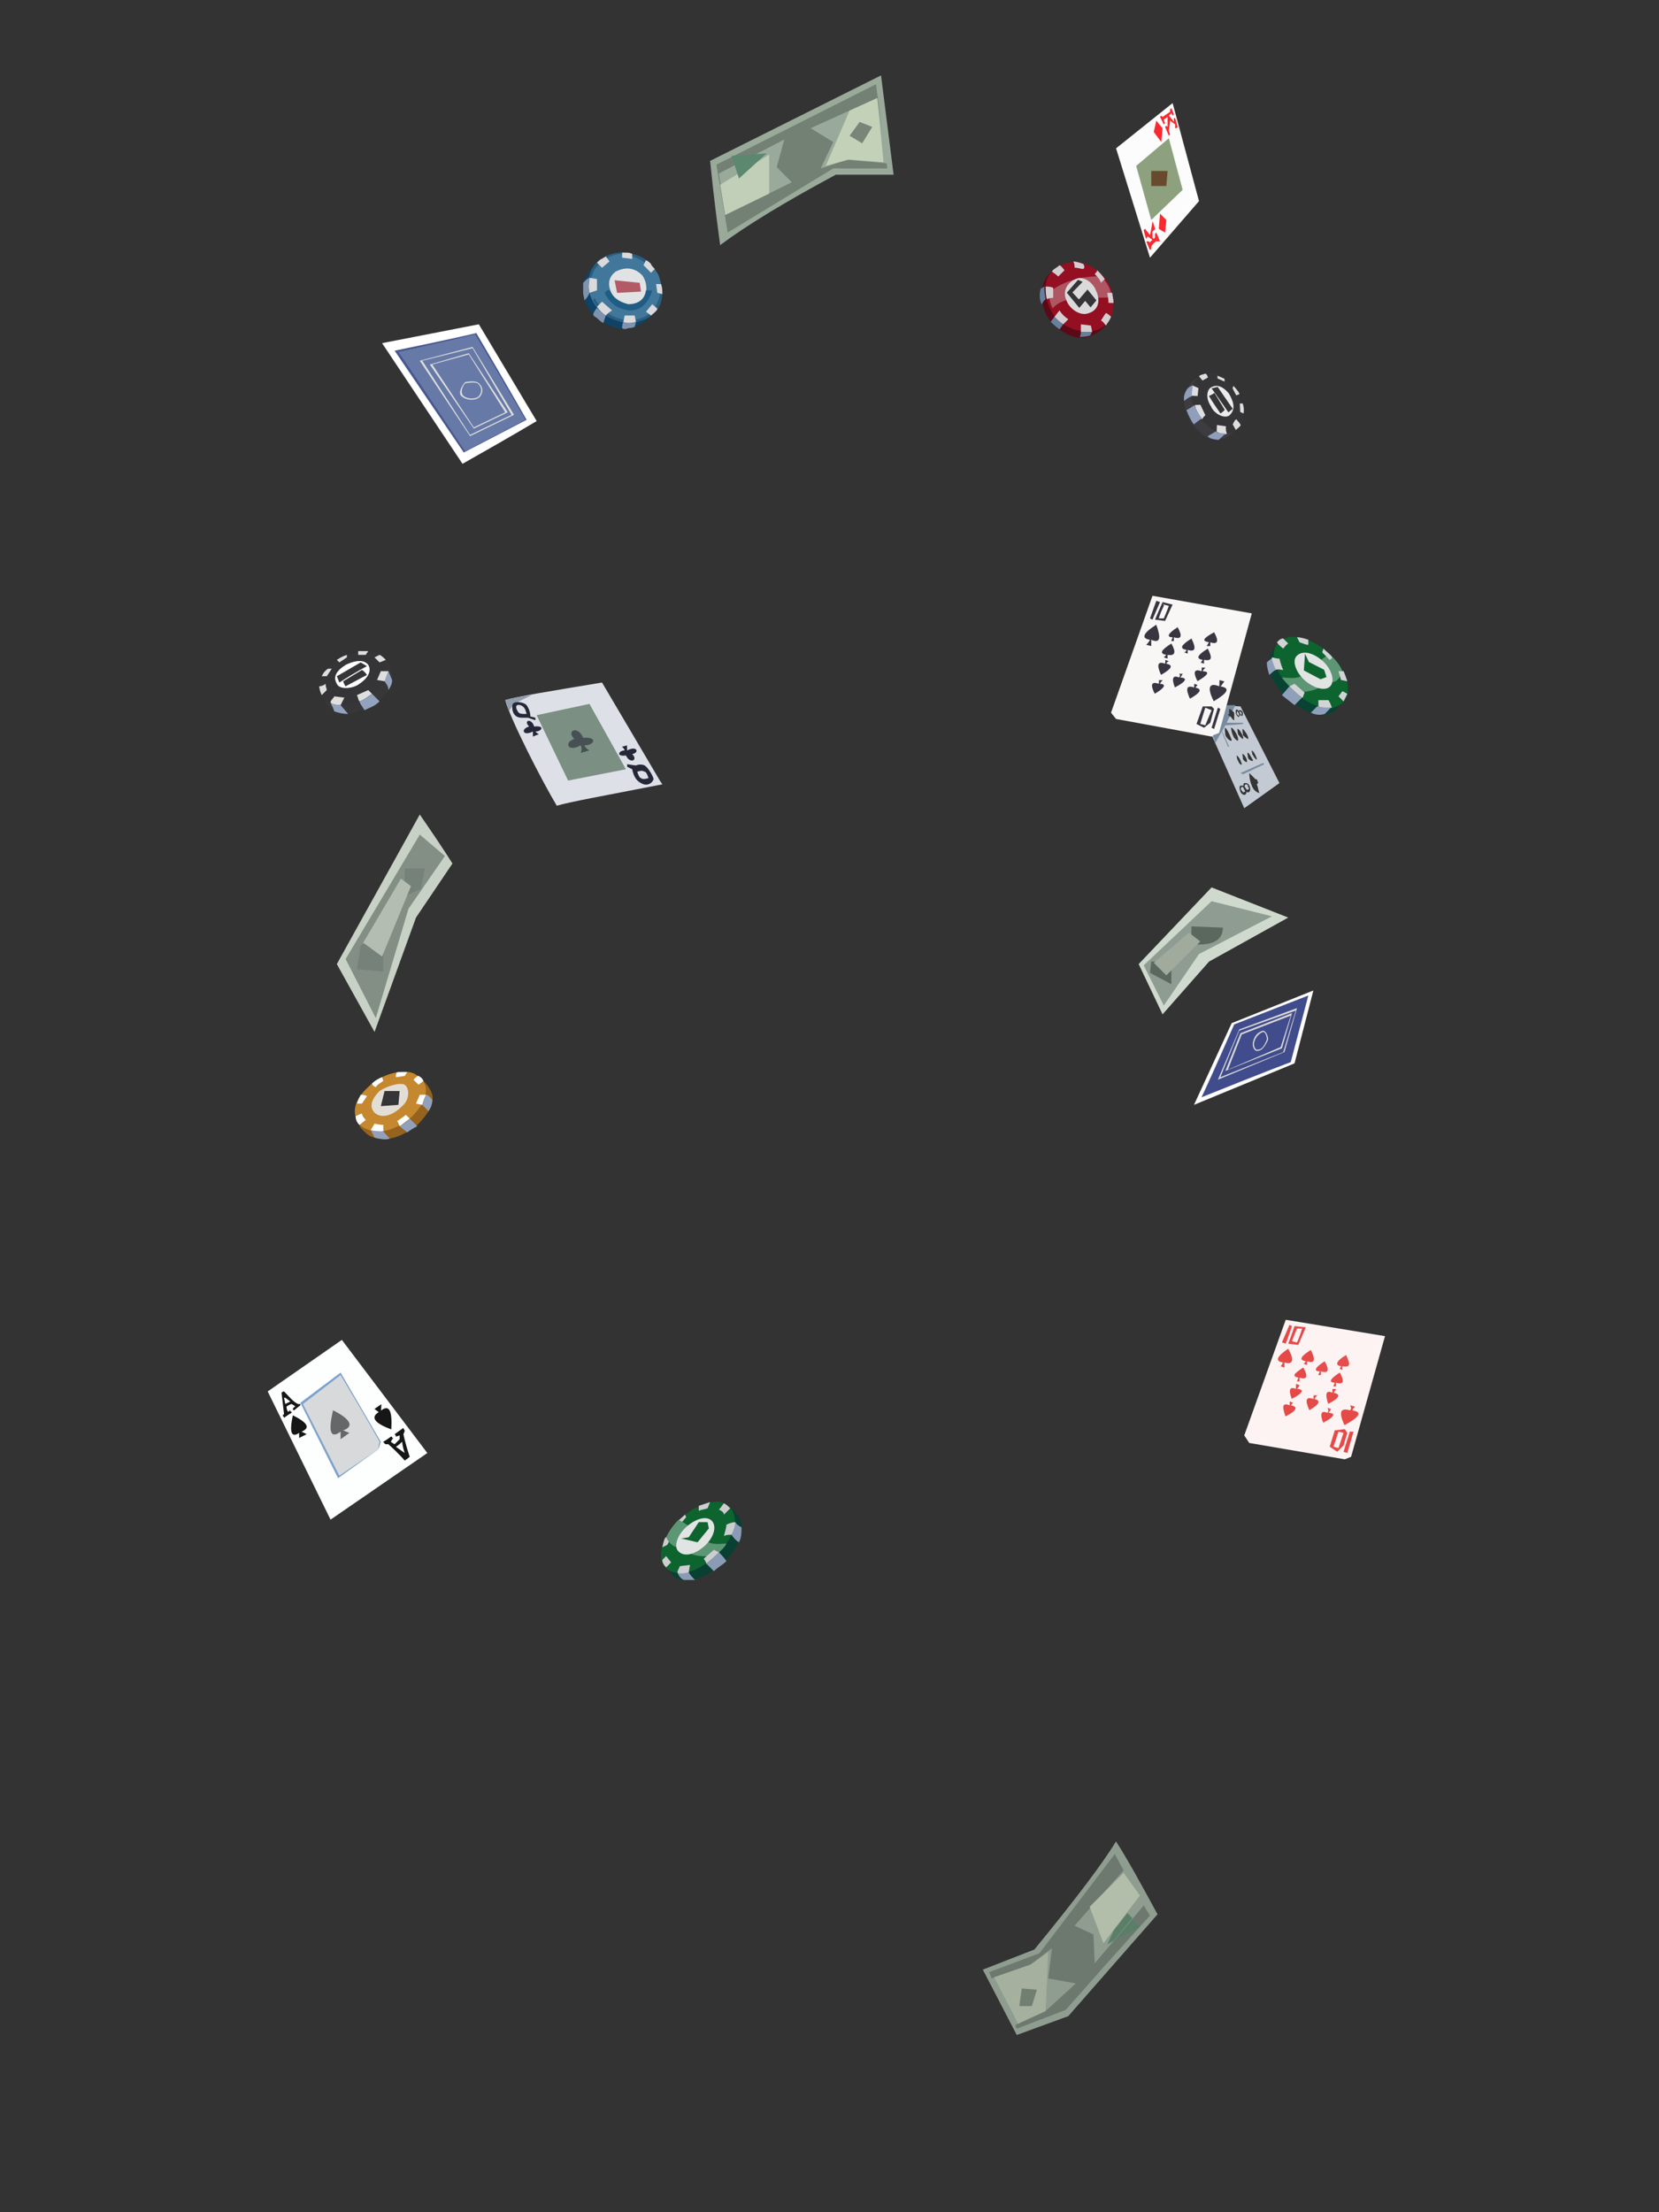 <?xml version="1.0" encoding="UTF-8"?><svg width="1320px" height="1760px" viewBox="0 0 1320 1760" version="1.1" xmlns="http://www.w3.org/2000/svg" xmlns:xlink="http://www.w3.org/1999/xlink"><rect x="0" y="0" width="1320" height="1760" fill="#333333" stroke="none"/><defs></defs><g transform=" translate(213,60)" id="id-105830"><path d=" M 675,1405 C 664,1423 642,1452 610,1491 L 569,1507 L 596,1559 L 637,1544 L 708,1463 C 695,1439 684,1419 675,1405 Z" fill="#8F9D91" id="id-105831"></path><path d=" M 574,1509 L 576,1514 L 607,1503 L 624,1490 L 621,1514 L 643,1518 L 620,1539 L 595,1551 C 595,1553 596,1554 596,1554 C 622,1544 635,1539 635,1539 C 679,1489 702,1464 702,1464 L 697,1456 L 658,1502 L 657,1479 L 642,1472 L 681,1428 L 674,1415 L 614,1494 L 574,1509 Z" fill="#6D796F" id="id-105832"></path><path d=" M 578,1513 C 591,1538 597,1550 597,1550 L 619,1540 L 621,1493 L 607,1503 L 578,1513 Z" fill="#A5B09E" id="id-105833"></path><polygon points="600 1522 612 1523 608 1536 598 1536" fill="#717E72" id="id-105834"></polygon><polygon points="665 1486 694 1448 681 1430 654 1457" fill="#B2BEAA" id="id-105835"></polygon><polygon points="684 1462 688 1466 673 1484 668 1487 673 1476" fill="#597F69" id="id-105836"></polygon><polygon points="688 1467 694 1473 675 1483" fill="#597F69" id="id-105837"></polygon><path d=" M 317,1187 L 324,1195 C 334,1201 348,1196 364,1182 C 377,1168 381,1156 374,1145 L 369,1140 L 317,1187 Z" fill="#084032" id="id-105838"></path><path d=" M 342,1183 C 362,1184 377,1174 377,1163 C 378,1151 362,1143 343,1143 C 324,1143 307,1152 307,1164 C 307,1176 324,1185 342,1183 Z" transform=" translate(342,1163) rotate(-41) translate(-342,-1163)" fill="#0D642F" id="id-105839"></path><path d=" M 372,1151 C 374,1154 377,1155 377,1155 C 377,1159 377,1163 375,1167 C 373,1166 371,1164 369,1161 C 371,1156 372,1153 372,1151 Z" fill="#8B9BB6" id="id-105840"></path><path d=" M 349,1184 C 351,1186 353,1188 355,1190 C 358,1187 362,1185 365,1182 C 363,1179 361,1177 359,1175 C 355,1179 352,1182 349,1184 Z" fill="#8B9BB6" id="id-105841"></path><path d=" M 317,1163 C 318,1163 319,1163 321,1163 L 318,1169 L 314,1171 C 315,1166 316,1163 317,1163 Z" fill="#CDCDCF" id="id-105842"></path><path d=" M 325,1152 C 325,1152 326,1153 327,1154 L 333,1147 L 332,1145 C 329,1148 326,1150 325,1152 Z" fill="#CDCDCF" id="id-105843"></path><path d=" M 343,1138 C 343,1139 343,1141 343,1142 C 345,1141 347,1141 350,1140 L 352,1135 C 349,1136 346,1137 343,1138 Z" fill="#CDCDCF" id="id-105844"></path><path d=" M 363,1136 C 362,1137 361,1139 359,1141 C 361,1142 363,1143 363,1145 C 364,1144 366,1142 368,1140 C 366,1138 365,1137 363,1136 Z" fill="#CDCDCF" id="id-105845"></path><path d=" M 326,1191 C 327,1194 329,1196 331,1197 C 335,1197 338,1197 340,1197 C 338,1195 336,1193 335,1191 C 333,1191 329,1191 326,1191 Z" fill="#8B9BB6" id="id-105846"></path><path d=" M 365,1168 C 364,1171 360,1174 356,1178 C 339,1179 332,1176 335,1170 C 327,1173 321,1171 317,1163 C 320,1157 323,1153 327,1149 C 328,1150 330,1150 343,1160 C 349,1171 361,1168 365,1168 Z" fill="#5D9674" id="id-105847"></path><path d=" M 372,1151 C 370,1151 367,1152 365,1153 C 365,1155 364,1158 363,1162 C 365,1161 367,1161 369,1161 C 371,1157 372,1154 372,1151 Z" fill="#CDCDCF" id="id-105848"></path><path d=" M 349,1184 C 349,1183 348,1182 347,1180 L 355,1173 L 359,1175 C 356,1178 353,1181 349,1184 Z" fill="#CDCDCF" id="id-105849"></path><path d=" M 326,1191 C 326,1190 327,1188 328,1186 L 336,1185 L 335,1191 C 330,1192 327,1192 326,1191 Z" fill="#CDCDCF" id="id-105850"></path><path d=" M 314,1181 C 315,1180 316,1179 317,1178 L 321,1183 L 317,1187 C 315,1185 314,1183 314,1181 Z" fill="#CDCDCF" id="id-105851"></path><path d=" M 340,1173 C 350,1173 358,1168 358,1162 C 358,1156 350,1152 340,1152 C 330,1152 322,1157 322,1162 C 322,1169 330,1173 340,1173 Z" transform=" translate(340,1162) rotate(-41) translate(-340,-1162)" fill="#E2E3E3" id="id-105839"></path><polygon points="343 1151 350 1151 351 1156 342 1167 329 1164 335 1163" fill="#0D642F" id="id-105853"></polygon><path d=" M 796,498 L 803,506 C 814,512 827,508 843,493 C 855,481 858,469 853,458 L 848,452 L 796,498 Z" transform=" translate(826,480) scale(-1,1) translate(-826,-480)" fill="#084233" id="id-105838"></path><path d=" M 830,495 C 850,495 865,486 865,475 C 865,462 849,454 830,454 C 811,454 795,464 795,475 C 795,488 811,496 830,495 Z" transform=" translate(830,475) scale(-1,1) rotate(-41) translate(-830,-475)" fill="#0D642F" id="id-105839"></path><path d=" M 798,463 C 801,465 803,467 803,467 C 803,471 802,474 801,477 C 800,476 798,474 796,473 C 798,468 798,465 798,463 Z" transform=" translate(799,470) scale(-1,1) translate(-799,-470)" fill="#90A0BB" id="id-105840"></path><path d=" M 807,495 C 809,497 811,499 813,501 C 818,497 822,494 823,493 L 817,486 C 812,491 809,494 807,495 Z" transform=" translate(815,493) scale(-1,1) translate(-815,-493)" fill="#90A0BB" id="id-105841"></path><path d=" M 830,503 C 832,505 833,506 835,508 C 838,509 842,509 846,507 L 841,502 C 837,502 834,503 830,503 Z" transform=" translate(838,505) scale(-1,1) translate(-838,-505)" fill="#90A0BB" id="id-105846"></path><path d=" M 855,479 C 853,482 849,486 844,491 C 828,490 821,487 825,481 C 812,486 809,480 807,474 C 809,469 812,465 817,461 C 819,461 824,465 833,472 C 839,482 850,479 855,479 Z" transform=" translate(831,476) scale(-1,1) translate(-831,-476)" fill="#5D9674" id="id-105847"></path><path d=" M 854,474 C 855,474 856,474 858,474 L 856,481 L 851,482 C 852,479 853,476 854,474 Z" transform=" translate(855,478) scale(-1,1) translate(-855,-478)" fill="#D3D3D5" id="id-105842"></path><path d=" M 839,463 C 839,464 840,464 841,465 L 847,459 L 846,456 C 843,459 840,461 839,463 Z" transform=" translate(843,461) scale(-1,1) translate(-843,-461)" fill="#D3D3D5" id="id-105843"></path><path d=" M 820,449 C 820,451 820,452 820,453 C 822,453 824,452 827,451 L 829,447 C 826,447 823,448 820,449 Z" transform=" translate(824,450) scale(-1,1) translate(-824,-450)" fill="#D3D3D5" id="id-105844"></path><path d=" M 808,448 C 807,449 806,450 804,452 C 806,453 807,455 808,456 C 809,455 811,454 813,451 C 811,449 810,448 808,448 Z" transform=" translate(808,452) scale(-1,1) translate(-808,-452)" fill="#D3D3D5" id="id-105845"></path><path d=" M 832,484 C 842,484 850,479 850,474 C 850,467 842,463 832,463 C 823,463 814,468 814,474 C 814,480 823,484 832,484 Z" transform=" translate(832,474) scale(-1,1) rotate(-41) translate(-832,-474)" fill="#E2E3E3" id="id-105839"></path><polygon points="837 463 843 462 844 467 835 479 822 476 829 474" transform=" translate(833,470) scale(-1,-1) rotate(-99) translate(-833,-470)" fill="#0D642F" id="id-105853"></polygon><path d=" M 809,463 C 808,463 806,464 803,464 C 802,468 801,471 800,473 C 802,473 804,472 806,473 C 808,468 809,465 809,463 Z" transform=" translate(804,468) scale(-1,1) translate(-804,-468)" fill="#D3D3D5" id="id-105848"></path><path d=" M 815,495 C 814,495 814,493 813,491 L 821,484 L 825,486 C 821,490 818,493 815,495 Z" transform=" translate(819,490) scale(-1,1) translate(-819,-490)" fill="#D3D3D5" id="id-105849"></path><path d=" M 835,503 C 836,502 836,500 838,497 L 846,497 L 846,502 C 843,503 839,503 835,503 Z" transform=" translate(841,500) scale(-1,1) translate(-841,-500)" fill="#D3D3D5" id="id-105850"></path><path d=" M 851,492 C 853,491 854,490 855,490 L 858,494 L 854,498 C 853,496 852,494 851,492 Z" transform=" translate(855,494) scale(-1,1) translate(-855,-494)" fill="#D3D3D5" id="id-105851"></path><polygon points="0 1047 59 1006 127 1096 50 1149" fill="#FDFEFE" id="id-105870"></polygon><path d=" M 58,1032 L 90,1087 C 89,1091 88,1093 88,1093 L 56,1116 L 26,1056 L 58,1032 Z" fill="#7BA2CD" id="id-105871"></path><path d=" M 28,1057 L 58,1034 C 79,1069 89,1087 89,1087 C 88,1091 88,1093 88,1093 L 57,1114" fill="#D8D9DA" id="id-105872"></path><path d=" M 20,1066 C 17,1080 19,1084 25,1080 L 25,1084 L 31,1081 L 27,1079 C 34,1076 32,1072 20,1066 Z" fill="#151615" id="id-105873"></path><path d=" M 52,1062 C 48,1079 50,1085 58,1079 L 58,1085 L 65,1080 L 60,1078 C 69,1075 66,1069 52,1062 Z" fill="#151615" opacity="0.582" id="id-105873"></path><path d=" M 87,1058 C 84,1073 86,1078 93,1074 L 92,1079 L 98,1076 L 95,1073 C 102,1070 100,1065 87,1058 Z" transform=" translate(92,1068) rotate(172) translate(-92,-1068)" fill="#151615" id="id-105873"></path><path d=" M 13,1047 C 17,1051 20,1055 24,1057 C 24,1057 25,1057 26,1057 L 26,1057 L 26,1058 L 21,1062 C 21,1062 21,1062 21,1062 L 21,1062 C 21,1062 20,1062 20,1061 C 20,1061 20,1060 22,1059 C 22,1059 21,1058 19,1057 C 19,1057 18,1057 15,1059 C 15,1059 15,1059 15,1059 L 15,1059 C 15,1060 15,1061 16,1063 C 16,1063 16,1063 16,1063 L 17,1063 C 17,1063 17,1062 18,1062 C 18,1062 18,1062 18,1063 L 18,1063 C 19,1063 19,1063 19,1064 C 19,1064 17,1065 13,1068 C 13,1068 13,1068 13,1068 L 13,1068 C 13,1067 12,1067 12,1066 C 12,1066 12,1066 13,1065 L 13,1065 L 11,1048 C 12,1047 13,1047 13,1047 Z M 14,1052 L 13,1052 L 14,1057 L 18,1055 L 14,1052 Z" fill="#151615" id="id-105876"></path><path d=" M 108,1076 C 108,1076 108,1077 109,1078 C 109,1078 109,1079 108,1081 C 108,1081 109,1087 113,1099 C 113,1099 112,1100 109,1102 C 109,1102 105,1097 96,1089 C 96,1089 95,1089 94,1089 C 94,1089 93,1089 92,1087 C 92,1087 94,1086 98,1083 C 98,1083 98,1083 98,1083 L 99,1083 C 99,1083 99,1084 99,1084 L 100,1084 C 100,1084 99,1085 98,1087 C 98,1087 99,1088 101,1089 C 101,1089 102,1088 105,1085 C 105,1085 105,1084 105,1082 L 105,1082 L 102,1083 L 102,1083 L 102,1083 C 102,1083 102,1082 101,1081 L 101,1081 Z M 107,1087 C 104,1090 102,1091 102,1091 L 109,1096 C 107,1090 107,1087 107,1087 Z" fill="#151615" id="id-105877"></path><path d=" M 73,836 C 74,837 76,840 80,843 C 90,849 104,847 119,835 C 130,824 132,817 131,811 C 130,808 128,804 124,800 C 103,811 86,823 73,836 Z" fill="#95631D" id="id-105878"></path><path d=" M 73,835 C 84,843 97,842 113,830 C 124,820 133,804 118,795 C 111,790 93,793 82,803 C 69,814 66,825 73,835 Z" fill="#C5882F" id="id-105879"></path><path d=" M 86,826 C 82,823 80,817 89,808 C 95,804 105,801 109,803 C 113,806 113,815 107,820 C 98,829 90,829 86,826 Z" fill="#E3DED5" id="id-105880"></path><polygon points="93 808 90 820 104 819 105 808" fill="#353436" id="id-105881"></polygon><path d=" M 85,834 C 90,835 92,835 92,835 C 92,837 92,838 92,840 C 87,841 84,840 82,839 L 85,834 Z" fill="#FEFEFE" id="id-105882"></path><path d=" M 105,836 C 104,834 104,833 103,832 L 110,827 L 113,830 C 110,832 108,834 105,836 Z" fill="#FEFEFE" id="id-105883"></path><path d=" M 126,811 C 125,811 124,811 121,811 L 118,818 L 123,819 C 124,815 125,813 126,811 Z" fill="#FEFEFE" id="id-105884"></path><path d=" M 120,796 C 119,796 118,797 116,799 L 120,803 L 124,800 C 123,798 122,797 120,796 Z" fill="#FEFEFE" id="id-105885"></path><path d=" M 103,793 C 102,794 102,795 102,797 L 109,796 L 111,793 C 107,793 104,793 103,793 Z" fill="#FEFEFE" id="id-105886"></path><path d=" M 83,802 C 83,803 84,804 86,805 C 87,803 89,802 92,800 L 91,797 C 88,798 85,800 83,802 Z" fill="#FEFEFE" id="id-105887"></path><path d=" M 74,811 C 75,811 77,811 79,812 L 75,818 L 71,818 C 72,815 73,813 74,811 Z" fill="#FEFEFE" id="id-105888"></path><path d=" M 70,828 C 72,827 74,826 75,826 C 75,827 76,829 78,831 L 73,835 C 71,833 70,831 70,828 Z" fill="#FEFEFE" id="id-105889"></path><path d=" M 82,839 C 84,843 85,845 85,845 C 89,846 93,847 97,846 C 96,844 94,843 92,840 C 89,840 85,840 82,839 Z" fill="#91A1BC" id="id-105890"></path><path d=" M 105,836 C 107,838 109,839 111,841 C 112,840 115,838 119,836 L 113,830 C 111,832 108,834 105,836 Z" fill="#91A1BC" id="id-105891"></path><path d=" M 126,811 C 128,811 130,814 131,815 C 131,818 130,821 128,824 L 123,819 C 124,816 125,813 126,811 Z" fill="#91A1BC" id="id-105892"></path><path d=" M 121,588 C 139,614 147,627 147,627 L 118,670 L 85,761 L 55,707 L 121,588 Z" fill="#C8D1C5" id="id-105893"></path><polygon points="62 703 86 750 112 663 141 621 121 604" fill="#838E85" id="id-105894"></polygon><polygon points="74 692 92 683 92 713 71 711" fill="#758279" id="id-105895"></polygon><polygon points="109 631 109 653 122 647 125 631" fill="#758279" id="id-105896"></polygon><polygon points="106 639 76 690 91 701 114 645" fill="#B4BDB1" id="id-105897"></polygon><path d=" M 43,493 C 46,498 48,502 49,503 C 52,505 62,513 84,501 C 100,490 103,478 94,465 L 43,493 Z" fill="#373739" id="id-105898"></path><path d=" M 43,494 C 38,485 42,475 55,465 C 69,456 87,457 92,463 C 99,471 95,485 81,494 C 64,503 51,503 43,494 Z" fill="#353436" id="id-105899"></path><path d=" M 50,499 C 50,497 52,496 53,494 L 61,495 L 58,501 C 54,501 51,500 50,499 Z" fill="#DFDFDF" id="id-105900"></path><path d=" M 46,484 C 46,486 47,488 47,489 C 45,491 44,492 43,493 C 42,491 41,488 41,486 C 43,486 45,485 46,484 Z" fill="#DFDFDF" id="id-105901"></path><path d=" M 43,478 C 44,478 45,478 47,478 L 51,472 L 48,472 C 45,474 44,476 43,478 Z" fill="#DFDFDF" id="id-105902"></path><path d=" M 55,465 L 57,467 L 63,463 C 63,462 63,461 63,461 C 60,462 58,463 55,465 Z" fill="#DFDFDF" id="id-105903"></path><path d=" M 72,458 C 72,459 72,460 72,461 L 78,461 L 80,458 C 77,458 74,458 72,458 Z" fill="#DFDFDF" id="id-105904"></path><path d=" M 89,461 C 89,461 87,462 85,463 L 89,467 L 94,465 C 92,463 91,462 89,461 Z" fill="#DFDFDF" id="id-105905"></path><path d=" M 96,474 C 95,474 93,474 90,474 L 87,481 L 93,482 C 95,479 96,476 96,474 Z" fill="#DFDFDF" id="id-105906"></path><path d=" M 73,498 C 72,497 72,495 71,493 L 80,489 L 83,492 C 79,495 76,497 73,498 Z" fill="#DFDFDF" id="id-105907"></path><path d=" M 62,469 C 54,474 52,479 55,484 C 57,489 68,488 73,484 C 82,478 82,472 80,469 C 75,462 62,469 62,469 Z" fill="#FFFFFF" id="id-105908"></path><path d=" M 55,478 L 57,483 C 71,474 79,470 79,470 L 74,467 L 55,478 Z" fill="#353436" id="id-105909"></path><path d=" M 62,486 C 73,480 79,477 79,477 C 77,474 75,473 75,473 L 60,482 C 61,485 62,486 62,486 Z" fill="#353436" id="id-105910"></path><path d=" M 73,498 C 74,501 76,503 77,505 C 81,503 85,502 89,498 C 88,497 85,494 83,492 C 81,494 78,496 73,498 Z" fill="#93A3BE" id="id-105911"></path><path d=" M 93,482 C 95,485 96,486 96,489 C 98,486 99,484 99,481 L 96,474 C 95,476 94,479 93,482 Z" fill="#93A3BE" id="id-105912"></path><path d=" M 50,499 C 51,501 52,503 53,506 C 56,507 60,508 64,508 L 58,501 C 54,501 51,500 50,499 Z" fill="#93A3BE" id="id-105913"></path><path d=" M 230,581 C 240,578 268,573 314,564 L 312,561 L 266,483 C 224,490 199,494 189,497 C 193,512 218,561 230,581 Z" fill="#DEE0E8" id="id-105914"></path><path d=" M 624,156 C 620,159 617,164 616,170 C 615,181 618,191 626,199 C 641,212 654,212 667,199 C 651,178 637,164 624,156 Z" fill="#5B0917" id="id-105915"></path><path d=" M 727,273 C 729,278 731,282 733,283 C 735,285 744,293 763,281 C 777,270 779,258 771,246 L 727,273 Z" transform=" translate(751,266) scale(-1,1) rotate(-24) translate(-751,-266)" fill="#3C3C41" id="id-105898"></path><path d=" M 734,275 C 730,267 733,257 745,247 C 757,238 772,239 777,245 C 783,254 780,266 767,276 C 752,284 741,284 734,275 Z" transform=" translate(756,261) scale(-1,1) rotate(-24) translate(-756,-261)" fill="#353436" id="id-105899"></path><path d=" M 754,283 C 755,282 756,281 757,278 L 764,280 L 762,285 C 758,285 755,285 754,283 Z" transform=" translate(759,282) scale(-1,1) rotate(-24) translate(-759,-282)" fill="#DFDEDF" id="id-105900"></path><path d=" M 773,274 C 774,275 774,277 774,279 L 770,282 C 769,280 768,278 768,277 C 770,275 772,275 773,274 Z" transform=" translate(771,278) scale(-1,1) rotate(-24) translate(-771,-278)" fill="#DFDEDF" id="id-105901"></path><path d=" M 772,268 C 772,268 773,268 775,268 L 778,262 L 776,261 C 774,263 773,265 772,268 Z" transform=" translate(775,265) scale(-1,1) rotate(-24) translate(-775,-265)" fill="#DFDEDF" id="id-105902"></path><path d=" M 766,252 L 768,254 L 773,250 C 773,249 773,249 773,248 C 771,249 768,250 766,252 Z" transform=" translate(770,251) scale(-1,1) rotate(-24) translate(-770,-251)" fill="#DFDEDF" id="id-105903"></path><path d=" M 755,240 C 755,240 754,241 754,242 L 760,242 L 761,240 C 759,240 756,240 755,240 Z" transform=" translate(758,241) scale(-1,1) rotate(-24) translate(-758,-241)" fill="#DFDEDF" id="id-105904"></path><path d=" M 745,237 C 744,237 743,238 742,239 L 745,243 L 749,241 C 748,239 746,238 745,237 Z" transform=" translate(745,240) scale(-1,1) rotate(-24) translate(-745,-240)" fill="#DFDEDF" id="id-105905"></path><path d=" M 742,248 C 741,248 740,248 737,248 L 735,254 L 740,256 C 741,253 742,250 742,248 Z" transform=" translate(738,252) scale(-1,1) rotate(-24) translate(-738,-252)" fill="#DFDEDF" id="id-105906"></path><path d=" M 736,272 C 736,271 736,270 735,268 L 742,262 L 746,264 C 743,268 739,271 736,272 Z" transform=" translate(741,267) scale(-1,1) rotate(-24) translate(-741,-267)" fill="#DFDEDF" id="id-105907"></path><path d=" M 754,251 C 747,256 744,261 747,267 C 750,271 759,270 763,266 C 771,261 771,254 769,252 C 764,245 754,251 754,251 Z" transform=" translate(758,259) scale(-1,1) rotate(-24) translate(-758,-259)" fill="#EBEBEB" id="id-105908"></path><path d=" M 748,261 L 750,265 C 763,257 770,253 770,253 L 766,250 L 748,261 Z" transform=" translate(759,258) scale(-1,1) rotate(-24) translate(-759,-258)" fill="#353436" id="id-105909"></path><path d=" M 749,267 C 759,261 763,258 763,258 C 761,256 760,254 760,254 L 747,263 C 748,266 749,267 749,267 Z" transform=" translate(755,261) scale(-1,1) rotate(-24) translate(-755,-261)" fill="#353436" id="id-105910"></path><path d=" M 730,270 C 732,273 733,275 734,277 C 736,276 740,273 744,269 C 743,268 741,265 740,263 C 737,265 734,268 730,270 Z" transform=" translate(737,270) scale(-1,1) rotate(-24) translate(-737,-270)" fill="#8F9FBB" id="id-105911"></path><path d=" M 730,254 C 732,256 733,258 734,260 C 736,257 736,255 736,253 C 736,250 735,248 733,246 C 732,247 732,250 730,254 Z" transform=" translate(733,253) scale(-1,1) rotate(-24) translate(-733,-253)" fill="#8F9FBB" id="id-105912"></path><path d=" M 749,282 C 750,285 751,287 752,289 C 755,290 758,291 761,290 C 760,288 758,286 757,284 C 754,284 751,283 749,282 Z" transform=" translate(755,286) scale(-1,1) rotate(-24) translate(-755,-286)" fill="#8F9FBB" id="id-105913"></path><path d=" M 665,193 C 653,205 633,204 622,194 C 612,184 617,168 628,158 C 645,145 661,152 662,153 C 668,156 687,171 665,193 Z" transform=" translate(646,176) scale(-1,1) rotate(-24) translate(-646,-176)" fill="#930F21" id="id-105932"></path><path d=" M 661,193 C 665,190 667,186 669,183 C 663,171 652,161 636,154 C 629,157 624,161 622,166 C 636,174 656,178 661,193 Z" transform=" translate(646,174) scale(-1,1) rotate(-24) translate(-646,-174)" fill="#AE5662" id="id-105933"></path><path d=" M 658,184 C 653,189 643,191 638,186 C 631,180 634,172 640,167 C 645,162 653,161 657,164 C 663,169 665,178 658,184 Z" transform=" translate(648,176) scale(-1,1) rotate(-24) translate(-648,-176)" fill="#DBDADB" id="id-105932"></path><polygon points="656 165 660 178 646 185 644 178 638 181 636 174 646 169 649 179 656 176 652 165" transform=" translate(648,175) scale(-1,1) rotate(-24) translate(-648,-175)" fill="#353436" id="id-105935"></polygon><path d=" M 619,168 C 619,168 620,170 621,171 C 620,176 618,180 615,182 C 615,180 615,179 614,177 C 616,174 618,171 619,168 Z" transform=" translate(617,175) scale(-1,1) rotate(-24) translate(-617,-175)" fill="#64809E" id="id-105936"></path><polygon points="256 500 285 552 239 561 214 509" fill="#7B8F82" id="id-105937"></polygon><path d=" M 189,497 C 195,495 202,494 210,493 C 198,499 195,500 192,506 C 191,502 190,499 189,497 Z" fill="#929EAE" id="id-105938"></path><path d=" M 211,526 L 216,524 C 215,524 214,523 213,522 C 218,522 221,517 212,518 C 210,511 203,513 208,518 C 201,520 203,526 211,522 C 211,523 211,524 211,526 Z" fill="#262837" id="id-105939"></path><path d=" M 249,539 L 256,537 C 254,536 253,535 252,533 C 260,533 263,526 251,527 C 247,517 237,521 244,528 C 236,530 238,539 249,533 C 250,535 250,537 249,539 Z" fill="#262837" opacity="0.600" id="id-105939"></path><path d=" M 288,545 L 292,544 C 291,543 290,542 290,541 C 295,541 297,536 289,537 C 286,530 279,533 284,538 C 278,539 280,545 288,541 C 288,542 288,543 288,545 Z" transform=" translate(287,539) rotate(-181) translate(-287,-539)" fill="#262837" id="id-105939"></path><path d=" M 91,213 L 155,309 C 194,287 214,275 214,275 L 168,198 L 91,213 Z" fill="#FFFFFF" id="id-105942"></path><path d=" M 101,219 C 145,210 166,205 166,205 C 193,251 206,274 206,274 L 156,300" fill="#475791" id="id-105943"></path><path d=" M 104,220 C 145,211 165,206 165,206 C 192,251 205,274 205,274 L 157,299 C 122,246 104,220 104,220 Z" fill="#6779A7" id="id-105944"></path><path d=" M 161,286 L 194,270 L 163,217 L 123,227 L 161,286 Z M 163,216 L 196,270 L 161,287 L 121,227 L 163,216 Z" fill="#DDDDDD" id="id-105945" fill-rule="nonzero"></path><path d=" M 129,230 L 160,221 L 191,268 L 164,281 L 129,230 Z M 164,280 L 189,268 L 160,222 L 131,230 L 164,280 Z" fill="#DDDDDD" id="id-105946" fill-rule="nonzero"></path><path d=" M 157,244 L 157,244 L 157,244 C 163,243 167,243 169,246 C 172,249 171,255 167,257 C 163,259 157,258 154,255 C 152,253 153,249 157,244 Z M 155,254 C 157,257 163,258 167,256 C 170,254 171,249 168,246 C 167,244 163,244 157,245 C 154,249 154,252 155,254 Z" fill="#DDDDDD" id="id-105947" fill-rule="nonzero"></path><path d=" M 263,148 C 257,153 253,159 251,165 C 251,174 250,181 261,192 C 277,205 292,205 306,190 L 263,148 Z" fill="#0E4367" id="id-105948"></path><path d=" M 280,141 C 266,143 252,153 256,173 C 260,187 271,195 287,197 C 302,196 321,187 311,159 C 306,149 293,140 280,141 Z" fill="#41779B" id="id-105949"></path><path d=" M 277,156 C 270,161 270,169 276,177 C 283,183 291,185 297,180 C 302,176 303,166 298,159 C 292,153 285,152 277,156 Z" fill="#E1E2E4" id="id-105950"></path><path d=" M 259,179 C 259,178 260,178 260,177 C 264,184 271,192 282,194 C 314,199 313,166 313,166 C 318,192 294,199 282,196 C 271,194 264,189 259,179 Z" fill="#2A5D7F" id="id-105951"></path><path d=" M 262,184 L 266,180 L 274,187 C 272,188 270,190 269,191 C 267,190 264,187 262,184 Z" fill="#DAD9DB" id="id-105952"></path><path d=" M 284,191 L 292,191 L 293,196 C 290,197 289,197 287,197 C 286,197 284,197 283,196 L 284,191 Z" fill="#DAD9DB" id="id-105953"></path><path d=" M 310,186 C 310,185 308,184 306,182 L 301,188 L 305,191 C 307,189 309,188 310,186 Z" fill="#DAD9DB" id="id-105954"></path><path d=" M 313,166 C 312,166 311,166 309,166 L 310,173 L 314,174 C 314,171 314,169 313,166 Z" fill="#DAD9DB" id="id-105955"></path><path d=" M 256,170 C 257,147 274,143 280,142 C 288,142 297,146 308,154 C 302,145 293,141 280,141 C 272,141 252,148 256,170 Z" fill="#2A5D7F" id="id-105956"></path><path d=" M 301,147 L 299,151 L 305,157 L 308,154 C 306,152 305,151 305,150 C 304,149 303,148 301,147 Z" fill="#DAD9DB" id="id-105957"></path><path d=" M 282,145 L 290,146 L 290,142 C 288,141 287,141 286,141 C 285,141 283,141 282,141 L 282,145 Z" fill="#DAD9DB" id="id-105958"></path><path d=" M 262,149 L 266,153 L 272,148 L 269,144 C 268,145 267,145 266,146 C 265,146 264,147 262,149 Z" fill="#DAD9DB" id="id-105959"></path><polygon points="276 163 278 173 297 172 296 165" fill="#B25A66" id="id-105960"></polygon><path d=" M 256,161 L 262,162 L 262,171 L 256,173 C 256,171 255,169 255,168 C 255,166 256,164 256,161 Z" fill="#DAD9DB" id="id-105961"></path><path d=" M 272,171 C 271,170 270,171 268,173 C 272,181 278,186 288,187 C 297,187 303,181 306,171 L 301,171 C 300,178 295,182 287,182 C 283,181 276,179 272,171 Z" fill="#205D85" id="id-105962"></path><path d=" M 352,68 C 355,98 358,120 360,135 C 380,120 411,101 452,79 L 498,79 L 488,0 L 352,68 Z" fill="#99AA9B" id="id-105963"></path><polygon points="366 125 450 74 493 74 484 7 357 71" fill="#738175" id="id-105964"></polygon><polygon points="359 78 411 51 405 73 417 85 364 111" fill="#99AA9B" id="id-105965"></polygon><polygon points="360 87 399 63 399 94 364 111" fill="#C1CFB8" id="id-105966"></polygon><polygon points="397 62 375 82 369 64" fill="#5D8870" id="id-105967"></polygon><polygon points="432 42 485 18 493 70 461 67 440 74 450 53" fill="#99AA9B" id="id-105968"></polygon><polygon points="444 72 463 28 485 18 490 69 462 67" fill="#C3D1B9" id="id-105969"></polygon><polygon points="471 37 481 41 473 54 463 48" fill="#788578" id="id-105970"></polygon><polygon points="810 990 777 1082 781 1088 857 1101 862 1099 889 1003" fill="#FDF3F3" id="id-105971"></polygon><path d=" M 806,1027 L 809,1028 C 809,1026 809,1025 809,1024 C 816,1026 817,1022 812,1013 C 803,1019 801,1023 808,1024 C 807,1025 807,1026 806,1027 Z" fill="#E64A48" id="id-105972"></path><path d=" M 824,1025 L 827,1026 C 827,1025 827,1024 827,1023 C 833,1025 834,1022 830,1014 C 822,1019 820,1022 826,1023 C 825,1024 825,1025 824,1025 Z" fill="#E64A48" id="id-105972"></path><path d=" M 819,1039 L 821,1039 C 821,1038 821,1037 821,1036 C 827,1038 828,1035 824,1028 C 816,1033 815,1035 820,1036 C 820,1037 819,1038 819,1039 Z" fill="#E64A48" id="id-105972"></path><path d=" M 836,1034 L 838,1034 C 838,1033 838,1032 838,1031 C 844,1033 845,1030 841,1023 C 833,1028 832,1031 837,1031 C 837,1032 836,1033 836,1034 Z" fill="#E64E4E" id="id-105972"></path><path d=" M 853,1029 L 855,1030 C 855,1029 855,1028 855,1027 C 861,1028 862,1026 858,1018 C 850,1023 849,1026 854,1027 C 854,1028 853,1028 853,1029 Z" fill="#E64E4E" id="id-105972"></path><path d=" M 848,1043 L 850,1043 C 850,1042 850,1041 850,1040 C 856,1042 857,1039 853,1032 C 845,1037 844,1040 849,1040 C 849,1041 848,1042 848,1043 Z" fill="#E64A48" id="id-105972"></path><path d=" M 844,1057 L 847,1057 C 847,1056 847,1055 847,1054 C 852,1056 853,1053 850,1045 C 841,1050 840,1053 846,1054 C 845,1055 845,1056 844,1057 Z" transform=" translate(847,1051) rotate(-178) translate(-847,-1051)" fill="#E64A48" id="id-105972"></path><path d=" M 827,1062 L 830,1062 C 830,1061 830,1060 830,1059 C 836,1061 837,1058 833,1050 C 825,1055 824,1058 829,1059 C 829,1060 828,1061 827,1062 Z" transform=" translate(831,1056) rotate(-178) translate(-831,-1056)" fill="#E64A48" id="id-105972"></path><path d=" M 815,1052 L 818,1053 C 818,1051 818,1050 818,1049 C 823,1051 824,1048 821,1041 C 812,1046 811,1049 817,1049 C 816,1050 816,1051 815,1052 Z" transform=" translate(818,1047) rotate(-178) translate(-818,-1047)" fill="#E64A48" id="id-105972"></path><path d=" M 810,1066 L 813,1067 C 813,1066 813,1065 813,1064 C 819,1066 819,1063 816,1055 C 807,1060 806,1063 812,1064 C 811,1065 811,1066 810,1066 Z" transform=" translate(813,1061) rotate(-178) translate(-813,-1061)" fill="#E64A48" id="id-105972"></path><path d=" M 840,1071 L 843,1072 C 842,1070 842,1069 843,1068 C 848,1070 849,1067 846,1060 C 837,1065 836,1068 842,1068 C 841,1069 841,1070 840,1071 Z" transform=" translate(843,1066) rotate(-178) translate(-843,-1066)" fill="#E64A48" id="id-105972"></path><path d=" M 857,1073 L 861,1074 C 860,1072 860,1071 861,1070 C 869,1072 870,1068 865,1058 C 853,1065 851,1069 859,1070 C 859,1071 858,1072 857,1073 Z" transform=" translate(861,1066) rotate(-178) translate(-861,-1066)" fill="#E64A48" id="id-105972"></path><polygon points="861 1079 864 1079 859 1096 856 1095" fill="#E64A48" id="id-105984"></polygon><polygon points="852 1079 849 1078 845 1091 851 1095 856 1090 859 1080 857 1077 849 1078 852 1079 856 1080 852 1092 848 1091" fill="#E64A48" id="id-105985"></polygon><path d=" M 813,994 L 815,995 C 812,1004 810,1009 810,1009 L 807,1008 L 813,994 Z" fill="#E64A48" id="id-105986"></path><path d=" M 817,995 L 819,997 L 823,997 C 823,997 822,1001 819,1008 C 819,1008 818,1008 815,1007 C 815,1007 816,1004 819,997 C 819,997 818,996 817,995 C 814,1004 812,1009 812,1009 L 820,1010 L 826,996 L 817,995 Z" fill="#E64A48" id="id-105987"></path><polygon points="774 502 805 563 777 583 740 500" fill="#C3CAD3" id="id-105988"></polygon><polygon points="704 414 671 507 675 512 751 526 757 523 783 428" fill="#F9F7F6" id="id-105971"></polygon><path d=" M 699,453 L 703,454 C 703,452 703,451 703,449 C 710,452 711,448 707,437 C 696,444 695,448 702,449 C 701,451 700,452 699,453 Z" fill="#383741" id="id-105972"></path><path d=" M 719,450 L 721,450 C 721,449 721,448 721,447 C 727,449 728,446 724,439 C 716,444 715,447 720,447 C 720,448 719,449 719,450 Z" fill="#383741" id="id-105972"></path><path d=" M 713,463 L 716,464 C 716,462 716,461 716,461 C 722,462 723,459 719,452 C 711,457 709,460 715,461 C 714,462 714,462 713,463 Z" fill="#383741" id="id-105972"></path><path d=" M 747,454 L 750,454 C 750,453 750,452 750,451 C 756,453 757,450 753,443 C 744,448 743,450 749,451 C 748,452 748,453 747,454 Z" fill="#383741" id="id-105972"></path><path d=" M 729,459 L 732,460 C 732,459 732,458 732,457 C 738,459 739,456 735,448 C 727,453 725,456 731,457 C 731,458 730,459 729,459 Z" fill="#383741" id="id-105972"></path><path d=" M 742,467 L 745,468 C 745,467 745,466 745,465 C 751,466 752,464 748,456 C 740,461 738,464 744,465 C 743,466 743,467 742,467 Z" fill="#383741" id="id-105972"></path><path d=" M 738,481 L 741,481 C 741,480 741,479 741,478 C 747,480 748,477 744,470 C 736,475 734,478 740,478 C 740,479 739,480 738,481 Z" transform=" translate(742,476) rotate(-178) translate(-742,-476)" fill="#383741" id="id-105972"></path><path d=" M 722,486 L 725,486 C 724,485 724,484 725,483 C 730,485 731,482 728,475 C 719,480 718,483 724,483 C 723,484 723,485 722,486 Z" transform=" translate(725,481) rotate(-178) translate(-725,-481)" fill="#383741" id="id-105972"></path><path d=" M 709,476 L 712,477 C 712,476 712,475 712,474 C 718,476 719,473 715,465 C 707,470 705,473 711,474 C 711,475 710,476 709,476 Z" transform=" translate(713,471) rotate(-178) translate(-713,-471)" fill="#383741" id="id-105972"></path><path d=" M 704,491 L 707,491 C 707,490 707,489 707,488 C 713,490 714,487 710,480 C 702,485 701,488 706,488 C 706,489 705,490 704,491 Z" transform=" translate(708,486) rotate(-178) translate(-708,-486)" fill="#383741" id="id-105972"></path><path d=" M 734,495 L 737,496 C 737,495 737,494 737,493 C 743,495 744,492 740,484 C 732,489 730,492 736,493 C 735,494 735,495 734,495 Z" transform=" translate(737,490) rotate(-178) translate(-737,-490)" fill="#383741" id="id-105972"></path><polygon points="693 707 712 747 749 705 812 670 751 646" fill="#CFD9CE" id="id-106001"></polygon><polygon points="697 708 713 740 741 699 799 669 751 657" fill="#8F9C91" id="id-106002"></polygon><path d=" M 751,498 L 755,499 C 755,497 755,495 755,494 C 763,497 765,493 759,482 C 748,489 746,493 754,494 C 753,495 752,497 751,498 Z" transform=" translate(756,490) rotate(-178) translate(-756,-490)" fill="#383741" id="id-105972"></path><polygon points="756 503 758 504 753 520 751 519" fill="#383741" id="id-105984"></polygon><path d=" M 739,516 L 745,519 L 750,515 L 753,504 L 751,502 L 744,502 M 746,503 L 751,505 L 746,517 L 742,516" fill="#383741" id="id-106005"></path><path d=" M 707,418 L 710,419 C 706,428 704,433 704,433 L 702,432 L 707,418 Z" fill="#383741" id="id-105986"></path><path d=" M 712,419 L 713,421 L 717,422 C 717,422 716,425 713,432 C 713,432 712,432 709,432 C 709,432 710,428 713,422 C 713,422 713,421 712,419 C 708,428 706,433 706,433 L 714,434 L 720,421 L 712,419 Z" fill="#383741" id="id-105987"></path><polygon points="767 754 737 819 817 786 832 728" fill="#FEFEFE" id="id-106008"></polygon><path d=" M 769,755 C 752,794 743,813 743,813 C 790,794 814,785 814,785 L 828,732 L 769,755 Z" fill="#414C8C" id="id-106009"></path><path d=" M 756,799 L 773,759 L 819,742 L 809,777 L 756,799 Z M 808,777 L 818,744 L 773,760 L 758,797 L 808,777 Z" fill="#D9D9D9" id="id-106010" fill-rule="nonzero"></path><path d=" M 762,792 L 774,762 L 815,746 L 807,774 L 762,792 Z M 806,773 L 814,748 L 775,763 L 764,791 L 806,773 Z" fill="#D9D9D9" id="id-106011" fill-rule="nonzero"></path><path d=" M 792,760 C 794,760 796,764 796,767 C 794,772 791,776 788,776 C 785,777 783,772 784,769 C 785,764 788,761 792,760 Z M 792,761 C 789,762 786,765 785,769 C 784,772 786,776 788,775 C 791,775 793,772 795,767 C 795,765 794,761 792,761 Z" fill="#D9D9D9" id="id-106012" fill-rule="nonzero"></path><path d=" M 735,677 C 735,684 735,689 734,691 C 752,693 760,688 760,678 L 735,677 Z" fill="#5A685E" id="id-106013"></path><polygon points="703 705 702 714 719 723 719 705" fill="#5A685E" id="id-106014"></polygon><polygon points="733 682 742 689 715 716 705 706" fill="#A0AB9E" id="id-106015"></polygon><path d=" M 781,555 C 783,557 785,559 786,560 C 786,560 787,560 787,560 C 787,560 788,562 788,563 C 788,563 787,564 787,564 C 788,566 788,568 789,571 C 786,570 784,568 783,565 C 782,563 781,559 781,555 Z" fill="#343534" id="id-106016"></path><polygon points="774 555 792 547 793 548 776 556" fill="#788CA1" id="id-106017"></polygon><path d=" M 776,516 C 767,517 762,517 762,517 L 754,531 L 752,525 C 755,524 757,523 757,523 C 761,509 763,501 763,501 L 770,501 L 763,515 L 776,515 L 776,516 Z" fill="#788CA1" id="id-106018"></path><path d=" M 765,504 C 765,504 765,506 765,508 C 765,508 764,508 764,509 C 765,509 765,509 765,510 C 766,510 766,510 766,510 C 767,511 768,513 769,513 C 769,512 769,510 769,507 C 767,505 766,504 765,504 Z" fill="#343534" id="id-106019"></path><path d=" M 774,508 L 774,508 C 774,508 775,509 775,509 C 775,508 775,508 775,507 C 774,506 773,506 773,506 C 773,506 773,507 774,508 Z M 773,505 C 774,505 775,505 776,507 C 776,508 776,509 776,509 C 775,510 774,509 773,508 C 772,507 772,506 773,505 Z" transform=" translate(774,507) rotate(6) translate(-774,-507)" fill="#343534" id="id-106020" fill-rule="nonzero"></path><path d=" M 771,508 L 771,508 C 772,509 773,510 773,509 C 773,509 773,508 773,508 C 772,506 771,506 771,506 C 771,506 771,507 771,508 Z M 770,505 C 771,504 772,505 773,507 C 774,508 774,509 773,510 C 773,511 772,510 771,509 C 770,508 770,506 770,505 Z" transform=" translate(772,508) rotate(6) translate(-772,-508)" fill="#343534" id="id-106020" fill-rule="nonzero"></path><path d=" M 774,565 C 776,565 777,565 778,567 C 779,570 779,571 778,572 C 777,573 775,572 774,570 C 773,567 773,566 774,565 Z M 775,566 C 774,567 774,568 775,569 C 776,570 776,571 777,570 C 778,570 778,569 777,568 C 776,566 776,566 775,566 Z" fill="#343534" id="id-106022"></path><path d=" M 777,563 C 779,563 780,563 781,565 C 782,567 782,569 781,570 C 780,571 778,570 777,568 C 776,565 776,564 777,563 Z M 778,564 C 777,565 777,566 778,567 C 779,568 779,569 780,568 C 781,568 781,567 780,566 C 780,564 779,564 778,564 Z" fill="#343534" id="id-106022"></path><polygon points="759 521 765 534 764 534 759 522" fill="#788CA1" id="id-106024"></polygon><path d=" M 762,519 C 761,519 762,524 762,525 C 764,529 767,530 767,529 C 767,528 764,521 762,519 Z" fill="#343534" id="id-106025"></path><path d=" M 767,519 C 766,518 767,523 768,525 C 769,528 772,530 772,529 C 773,527 769,520 767,519 Z" fill="#343534" id="id-106026"></path><path d=" M 772,520 C 771,519 772,523 772,524 C 774,527 776,528 776,528 C 777,526 773,520 772,520 Z" fill="#343534" id="id-106027"></path><path d=" M 776,520 C 775,520 776,523 776,525 C 778,527 780,528 780,528 C 781,526 777,521 776,520 Z" fill="#343534" id="id-106028"></path><path d=" M 783,537 C 783,537 783,540 784,541 C 785,543 787,545 787,544 C 787,543 785,538 783,537 Z" fill="#343534" id="id-106029"></path><path d=" M 780,539 C 779,538 780,542 780,543 C 781,545 784,546 784,545 C 784,545 781,539 780,539 Z" fill="#343534" id="id-106030"></path><path d=" M 776,540 C 775,539 776,542 776,544 C 777,546 780,547 779,546 C 780,545 777,540 776,540 Z" fill="#343534" id="id-106031"></path><path d=" M 771,541 C 771,541 771,544 772,545 C 773,548 775,549 775,548 C 775,547 773,542 771,541 Z" fill="#343534" id="id-106032"></path><path d=" M 623,196 C 625,198 627,200 630,202 C 631,201 632,199 633,198 C 630,196 628,194 626,192 L 623,196 Z" fill="#64809E" id="id-106033"></path><path d=" M 626,192 C 627,191 629,188 630,187 C 632,190 634,192 637,194 L 633,198 C 630,196 628,194 626,192 Z" fill="#D4CDD0" id="id-106034"></path><path d=" M 619,168 C 621,168 623,168 625,169 C 625,172 625,175 625,177 C 624,177 622,177 620,178 C 619,175 619,171 619,168 Z" fill="#D4CDD0" id="id-106035"></path><path d=" M 624,156 C 625,157 627,158 629,160 C 631,158 633,156 634,155 C 633,154 632,152 630,151 C 628,153 625,154 624,156 Z" fill="#D4CDD0" id="id-106036"></path><path d=" M 641,148 C 642,150 642,151 642,153 C 645,153 647,154 649,154 C 650,153 650,152 649,150 C 646,149 643,148 641,148 Z" fill="#D4CDD0" id="id-106037"></path><path d=" M 660,155 C 660,156 659,157 658,158 C 660,160 662,162 663,165 C 664,164 665,163 666,162 C 664,159 662,157 660,155 Z" fill="#D4CDD0" id="id-106038"></path><path d=" M 668,173 C 668,174 669,177 669,181 C 671,181 672,181 673,181 C 673,178 672,175 672,173 C 670,173 669,173 668,173 Z" fill="#D4CDD0" id="id-106039"></path><path d=" M 663,195 C 665,192 666,190 667,189 C 669,190 670,191 671,192 C 670,195 668,197 667,199 C 666,198 665,196 663,195 Z" fill="#D4CDD0" id="id-106040"></path><path d=" M 647,204 C 647,205 647,207 646,208 C 648,208 651,208 654,207 C 655,207 655,205 656,204 L 647,204 Z" fill="#64809E" id="id-106041"></path><path d=" M 647,198 L 655,199 L 656,204 C 653,204 650,204 647,204 C 647,203 647,201 647,198 Z" fill="#D4CDD0" id="id-106042"></path><path d=" M 675,58 C 693,116 702,145 702,145 C 728,115 741,100 741,100 L 720,22 C 690,46 675,58 675,58 Z" fill="#FCFCFC" id="id-106043"></path><polygon points="717 50 691 72 703 115 728 91" fill="#8DA17E" id="id-106044"></polygon><path d=" M 697,123 C 698,128 699,130 699,130 C 700,129 700,128 700,128 C 703,130 704,131 704,131 C 702,132 702,133 702,133 C 701,132 701,132 701,132 C 700,132 699,132 699,132 C 701,137 702,139 702,139 C 703,138 703,138 703,138 C 703,137 703,136 703,136 C 705,133 707,132 707,132 C 709,132 710,132 710,132 C 708,127 707,125 707,125 C 706,126 706,126 706,126 C 706,128 706,129 706,129 C 706,129 705,130 705,130 C 704,129 704,129 704,129 C 704,126 704,124 704,124 C 706,123 706,122 706,122 C 705,118 704,116 704,116 C 703,123 702,127 702,127 L 698,122" fill="#FA292F" id="id-106045"></path><path d=" M 709,122 C 712,124 714,125 714,125 L 715,115 L 710,110 L 709,122 Z" fill="#FA292F" id="id-106046"></path><path d=" M 718,47 L 717,44 C 718,38 718,36 718,36 L 722,39 C 722,41 722,42 722,42 C 724,42 724,41 724,41 C 723,37 722,34 722,34 C 721,34 721,34 721,34 C 721,36 721,37 721,37 C 719,34 717,32 717,32 L 719,30 L 720,32 L 721,31 C 720,28 719,26 719,26 L 718,27 L 718,29 L 712,33 L 711,32 L 710,33 L 713,39 L 714,38 C 713,36 713,35 713,35 C 715,34 716,33 716,33 L 716,41 L 715,40 C 714,41 714,41 714,41 L 717,48 L 718,47 Z" fill="#FA292F" id="id-106047"></path><polygon points="707 36 705 45 711 53 712 42" fill="#FA292F" id="id-106048"></polygon><path d=" M 256,161 C 255,161 253,163 251,165 C 251,168 251,171 251,173 C 251,175 252,177 252,179 C 253,178 255,176 256,173 C 255,166 256,166 256,161 Z" fill="#7F93AF" id="id-106049"></path><path d=" M 262,185 C 262,185 260,187 259,190 C 259,191 260,192 262,193 C 263,194 265,196 267,197 L 269,191 C 266,189 264,187 262,185 Z" fill="#7F93AF" id="id-106050"></path><path d=" M 283,196 C 282,198 282,200 282,201 C 283,202 285,202 287,201 C 288,201 290,201 292,200 L 293,196 C 291,197 289,197 288,197 C 286,197 284,197 283,196 Z" fill="#7F93AF" id="id-106051"></path><polygon points="703 76 716 76 715 88 703 88" fill="#6A4A2E" id="id-106052"></polygon><path d=" M 195,500 C 196,498 203,498 206,501 C 208,504 209,507 209,510 L 209,510 L 213,511 L 213,513 L 207,511 C 205,511 203,511 202,511 C 194,511 194,502 195,500 Z M 201,501 C 197,500 197,503 199,506 C 200,508 202,508 206,508 C 205,504 204,502 201,501 Z" fill="#262837" id="id-105877"></path><path d=" M 286,548 L 293,549 C 295,548 298,548 300,549 C 303,551 307,558 307,560 C 306,563 302,566 297,563 C 293,561 291,557 290,552 L 286,550 L 286,548 Z M 294,554 C 295,557 296,559 297,559 C 298,560 300,560 303,559 C 302,556 301,554 300,554 C 298,553 297,553 294,554 Z" fill="#262837" id="id-105877"></path></g></svg>